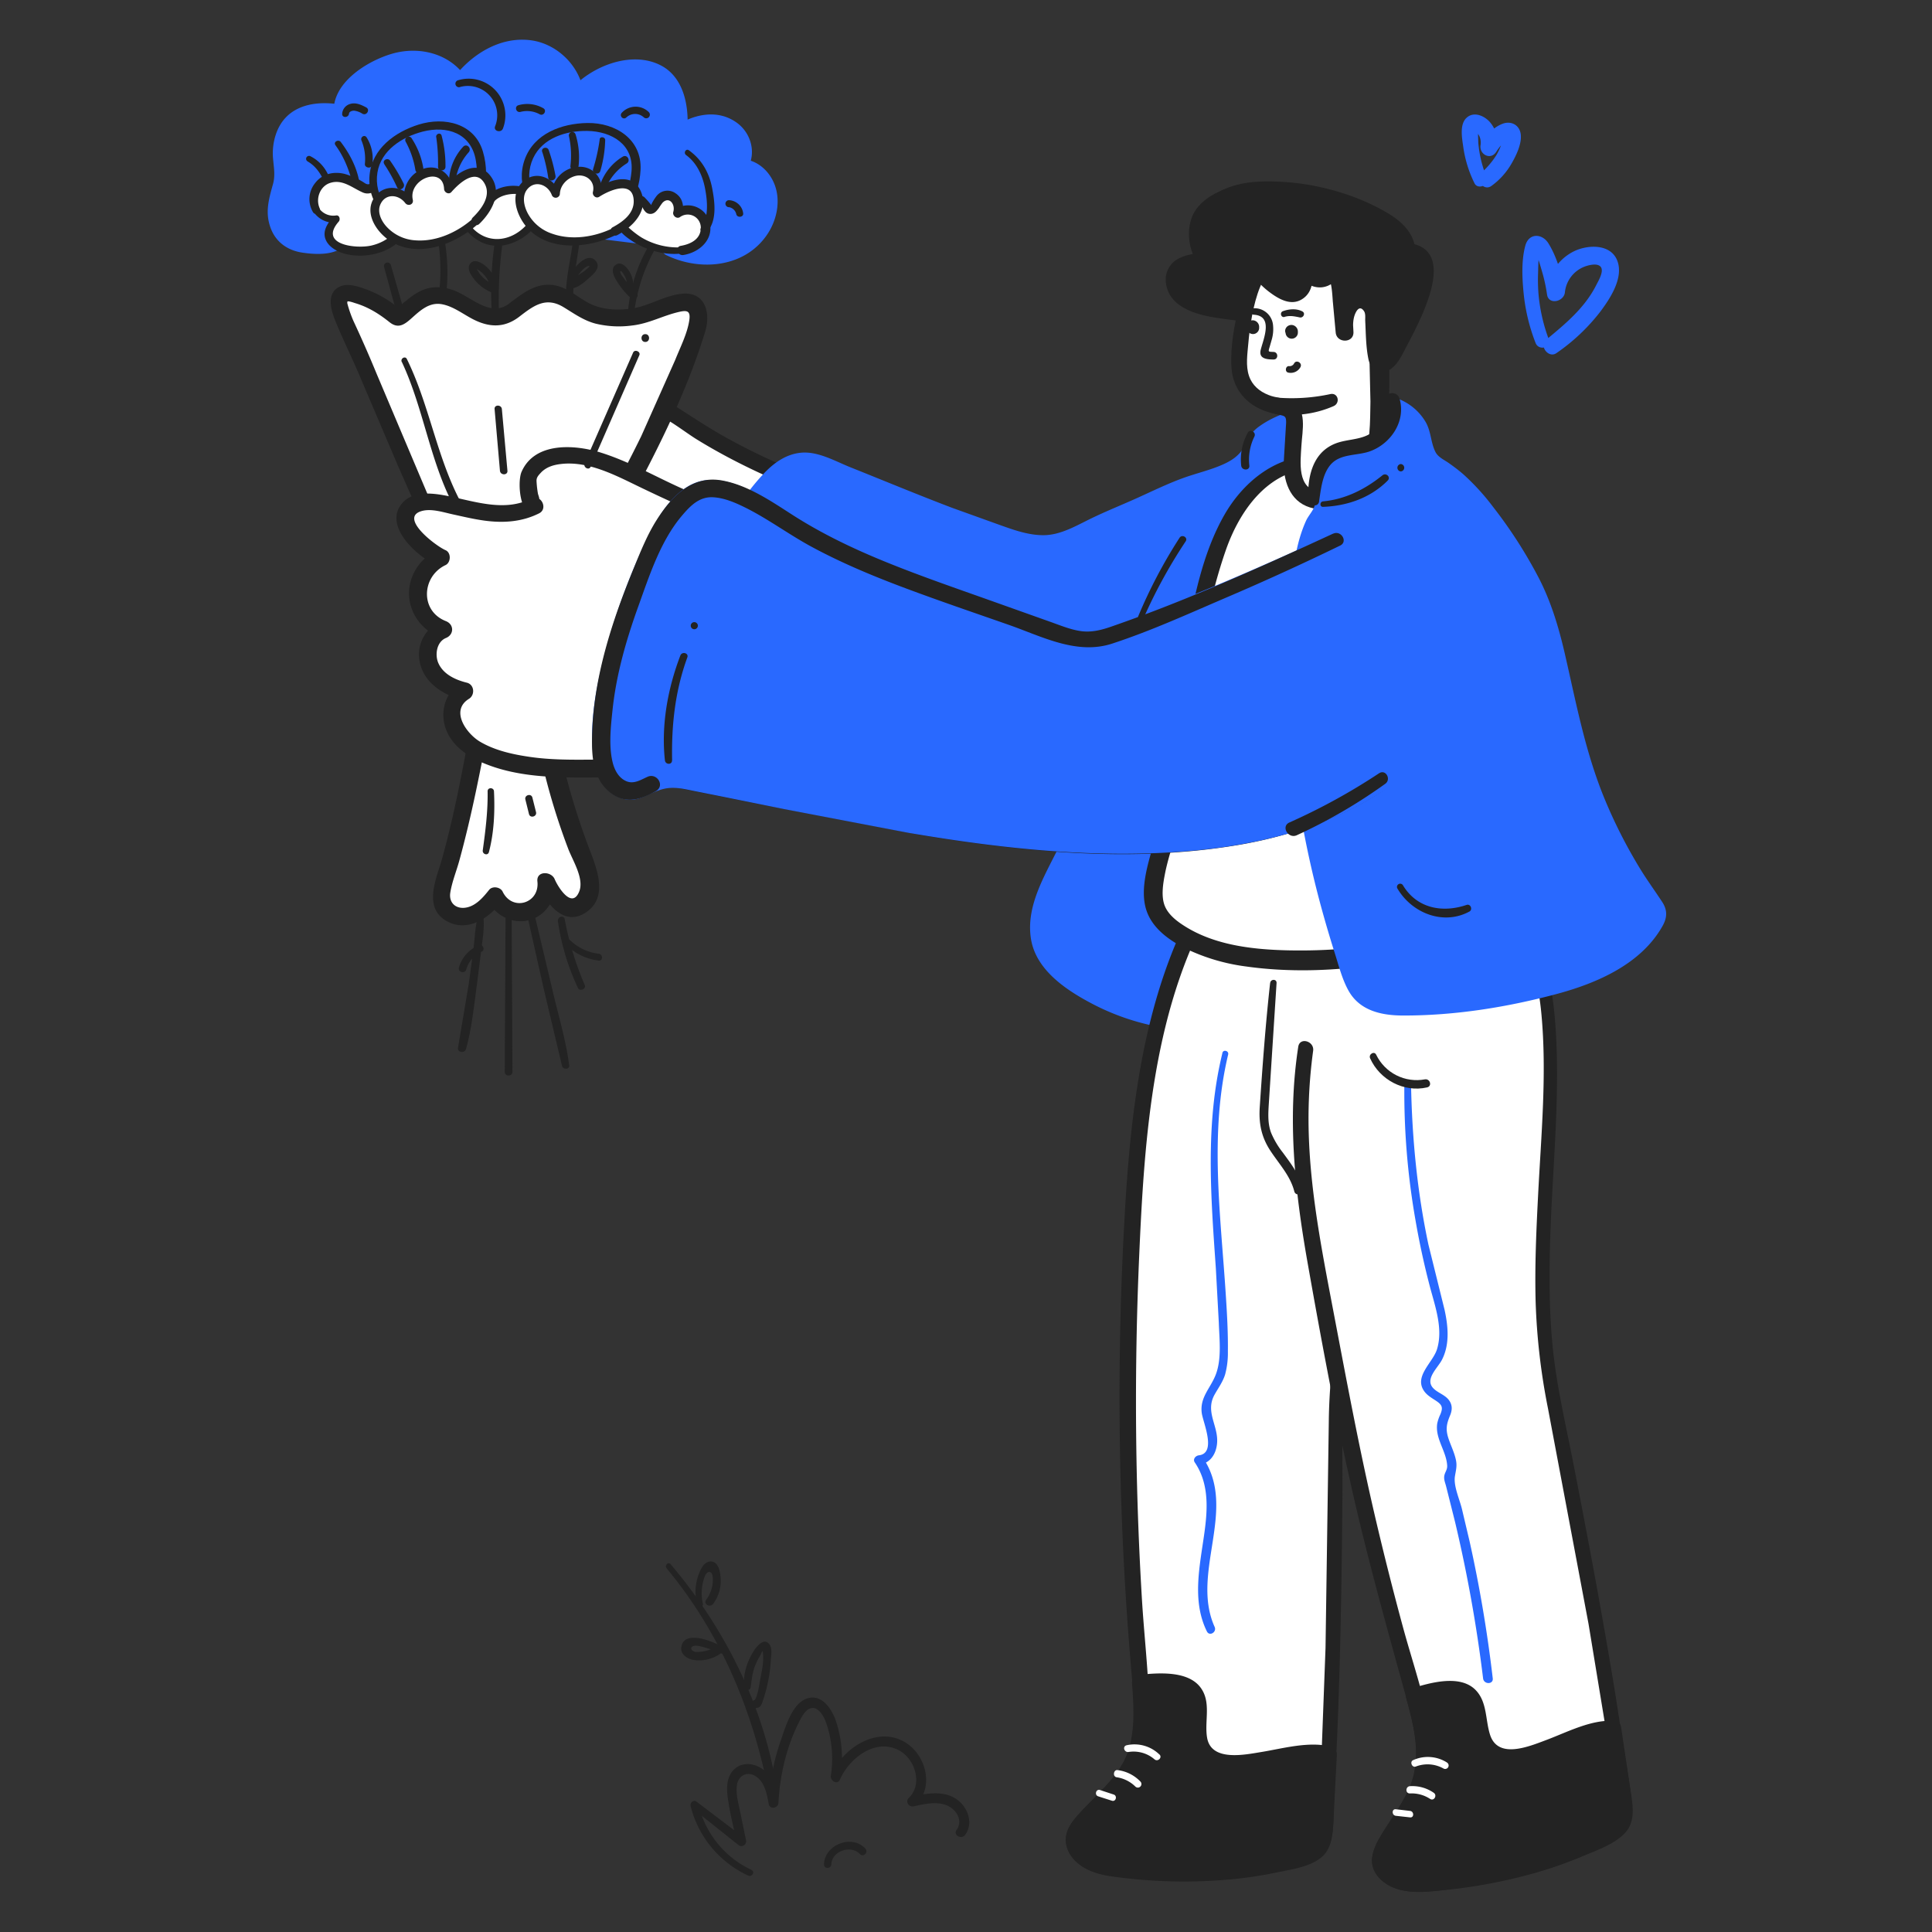 <svg xmlns="http://www.w3.org/2000/svg" width="156" height="156" fill="none" xmlns:v="https://vecta.io/nano"><rect width="100%" height="100%" fill="#333333" stroke="none"/><style><![CDATA[.B{fill:#232323}.C{fill:#fff}.D{fill:#2969ff}]]></style><g class="D"><path d="M31.344 17.182c-.384 1.187-1.86 1.886-3.022 1.429-.1-.052-.21-.079-.323-.078-.287.036-.353.41-.488.666-.279.529-.988.624-1.587.636-1.006.028-2.118 0-2.859-.679-.644-.59-.836-1.532-.828-2.405.008-.899.529-1.601.579-2.451.052-.874-.264-1.669-.086-2.588.119-.624.32-1.235.722-1.716.956-1.143 2.707-1.17 4.164-.855-.156-1.092.669-2.067 1.535-2.744 1.19-.936 2.625-1.618 4.136-1.658s3.087.657 3.842 1.969c1.201-1.682 3.173-2.903 5.234-2.808s4.056 1.767 4.14 3.828a6.24 6.24 0 0 1 5.641-2.172c2.446.371 2.941 3.335 2.583 5.387.747-.541 1.626-.936 2.547-.967s1.884.371 2.388 1.143.435 1.919-.265 2.519c1.131-.379 2.298.7 2.566 1.859.421 1.819-.732 3.771-2.404 4.597s-3.711.652-5.418-.097"/><path d="M30.784 17.029a1.81 1.81 0 0 1-2.015 1.067c-.663-.142-1.183-.331-1.607.374-.229.381-.286.624-.789.7-.462.061-.93.067-1.393.02-1.058-.083-1.827-.558-2.028-1.654-.193-1.031.298-1.833.468-2.808.17-.953-.206-1.892-.059-2.841.335-2.168 2.225-2.477 4.078-2.103.39.08.88-.183.842-.643-.14-1.786 2.246-3.093 3.7-3.527 1.66-.495 3.614-.128 4.579 1.421.282.452.847.395 1.139 0 1.092-1.473 2.881-2.643 4.781-2.416 1.654.197 3.239 1.356 3.374 3.12.039.509.71.92 1.105.459 1.248-1.471 3.822-2.744 5.741-1.783 1.477.743 1.576 2.928 1.328 4.34-.101.568.493 1.206 1.066.821.858-.577 1.966-1.092 3.011-.73.945.323 1.594 1.463.771 2.274-.537.527.013 1.417.719 1.237 1.023-.259 1.677.947 1.716 1.805.044.963-.424 1.899-1.092 2.566-1.587 1.583-3.965 1.307-5.894.613-.728-.262-1.231.914-.53 1.257 2.777 1.357 6.441 1 8.218-1.763.736-1.145 1.03-2.665.523-3.956-.527-1.346-1.872-2.318-3.334-1.95l.719 1.237c1.257-1.234.955-3.257-.431-4.259-1.604-1.159-3.638-.66-5.129.413l1.067.821c.296-2.044-.009-4.791-2.065-5.858-2.399-1.248-5.688.097-7.318 1.998l1.106.457c-.167-2.232-2.041-4.179-4.268-4.483-2.519-.342-4.878 1.167-6.321 3.12h1.139c-1.281-2.045-3.83-2.688-6.068-2.028-2.028.596-4.87 2.374-4.68 4.799l.844-.641c-2.232-.463-4.705-.083-5.521 2.345-.206.617-.285 1.269-.231 1.917.058.725.198 1.374 0 2.092-.349 1.248-.663 2.321-.178 3.588.421 1.103 1.334 1.754 2.482 1.941.978.156 2.391.245 3.243-.365a1.6 1.6 0 0 0 .468-.518c.201-.356-.02-.245.29-.242.521 0 .952.133 1.483-.008a3.02 3.02 0 0 0 2.076-1.928c.257-.707-.85-.991-1.119-.312l-.005.012z"/></g><path d="M37.869 18.461c1.454 1.813 3.744 1.273 5.073-.348.495-.604.679-1.538.208-2.159s-1.334-.697-2.081-.582-1.593.512-1.747 1.262c-.395-.275-.9-.496-1.343-.312-.187.092-.342.237-.446.418s-.153.387-.139.595c.033.417.2.812.476 1.126z" class="C"/><path d="M37.694 18.637c.811.952 1.966 1.418 3.207 1.125 1.128-.267 2.401-1.17 2.738-2.326.831-2.852-3.93-3.259-4.644-.891l.496-.203c-.649-.417-1.532-.675-2.103.019s-.279 1.608.209 2.259c.239.312.78.014.544-.312s-.524-.747-.368-1.182c.248-.697.905-.491 1.376-.194a.34.34 0 0 0 .297.02c.048-.019.091-.049.125-.088a.34.34 0 0 0 .074-.134c.276-.936 1.583-1.19 2.424-1.025 1.404.276 1.145 1.716.376 2.526-1.265 1.328-3.167 1.499-4.401.059-.209-.25-.558.103-.351.346z" class="B"/><path d="M55.068 20.208c-1.487.189-3.337-.493-4.432-1.463-.334-.296-.677-.604-.861-1.009s-.17-.936.156-1.248c.221-.168.482-.275.757-.312.413-.095.886-.179 1.226.073.17.152.31.335.412.54.034.058.081.12.148.123.406.027.715-1.026 1.157-1.143.181-.042.37-.029.544.037s.324.182.431.333.168.331.187.516-.007.371-.077.543c.601-.487 1.604-.278 2.028.373s.234 1.591-.348 2.101c-.38.307-.843.494-1.329.537z" class="C"/><path d="M55.068 19.968c-1.108.066-2.211-.191-3.176-.739-.624-.345-3.008-2.15-1.314-2.652.242-.083.496-.127.752-.13.594.064.49.337.754.615.068.088.161.154.268.187s.22.034.327 0c.228-.062.382-.271.52-.448a4.27 4.27 0 0 1 .303-.437c.526-.53 1.045.122.863.747-.087.296.272.601.543.416.157-.114.342-.183.536-.199s.388.022.561.109.32.221.422.386.157.355.159.549c.013.936-.821 1.343-1.619 1.479-.488.084-.278.814.204.741 1.313-.203 2.529-1.285 2.106-2.732-.084-.27-.229-.517-.425-.721s-.437-.359-.703-.454-.551-.125-.832-.09-.549.135-.784.293l.543.418c.181-.638.056-1.312-.524-1.696a1.12 1.12 0 0 0-1.508.179c-.084.094-.611.841-.409.83-.193-.251-.401-.491-.624-.716-.538-.303-1.36-.156-1.895.092-1.587.721-.468 2.407.454 3.132 1.248.977 2.923 1.529 4.505 1.34.295-.051.307-.534-.005-.502z" class="B"/><path d="M25.547 16.97c.17.259.411.464.694.59s.597.168.903.12a2.6 2.6 0 0 0-.555.793c-.065.149-.091.312-.076.474s.071.317.162.452c1.072 1.379 3.878.98 5.048.031 1.101-.892 1.569-2.56.919-3.819a1.09 1.09 0 0 0-.412-.468 1.34 1.34 0 0 0-.502-.123c-.611-.07-1.276-.13-1.803.187-.059.044-.127.075-.2.09a.41.41 0 0 1-.25-.078c-.844-.487-1.941-1.158-2.975-.789-.966.337-1.51 1.654-.953 2.54z" class="C"/><path d="M25.317 17.104c.197.297.471.535.793.688a1.96 1.96 0 0 0 1.034.18l-.203-.499c-.468.512-.959 1.197-.624 1.919.282.624 1.03.984 1.657 1.131 1.368.32 3.12 0 4.178-.973 1.122-1.039 1.725-3.215.593-4.472-.526-.583-1.661-.587-2.379-.434-.195.042-.434.218-.624.234s-.335-.137-.482-.218a5.91 5.91 0 0 0-1.454-.624c-.875-.209-1.786 0-2.351.733-.269.327-.431.729-.464 1.151s.066.844.281 1.209c.22.346.704.045.541-.312-.346-.769.019-1.789.856-2.05.995-.312 1.772.399 2.616.771.605.267.984-.178 1.622-.198.51-.017 1.092 0 1.404.468.218.337.259.839.24 1.229-.072 1.474-1.186 2.465-2.546 2.785-1.239.292-4.301-.052-2.652-1.931.147-.169.066-.529-.206-.496-.257.044-.522.015-.764-.083s-.452-.262-.606-.473c-.204-.271-.663-.016-.462.267z" class="B"/><g class="D"><path d="M107.197 57.586c-.104-2.515-.701-4.984-1.758-7.268-.655-1.412-1.538-2.799-2.885-3.58-1.229-.714-2.716-.847-4.135-.75-2.115.147-5.471.866-6.886 2.644-1.282 1.611-.484 3.457-.78 5.483-.802 5.46-2.641 10.853-5.086 15.781-1.065 2.147-2.29 4.644-1.27 6.813.432.919 1.218 1.619 2.028 2.225 5.006 3.705 12.012 4.501 17.725 2.012"/><path d="M107.732 57.586a20.08 20.08 0 0 0-1.98-8.022c-1.173-2.387-3.016-3.987-5.725-4.242-2.173-.206-4.59.242-6.585 1.105-.903.39-1.792.919-2.424 1.688-.789.962-1.001 2.117-.984 3.332.02 1.334 0 2.557-.242 3.877l-1.005 4.331a53.46 53.46 0 0 1-3.142 8.424c-1.134 2.396-2.852 4.972-2.396 7.75.415 2.532 2.897 4.154 5.008 5.256a19.07 19.07 0 0 0 16.323.596c.868-.377.234-1.916-.65-1.544-4.073 1.702-8.633 1.826-12.792.348-1.977-.702-4.459-1.88-5.691-3.654-1.485-2.132.156-4.901 1.117-6.9 2.212-4.639 3.916-9.558 4.758-14.628.19-1.119.261-2.255.212-3.388-.044-1.061-.055-2.139.696-2.978 1.248-1.404 3.473-1.908 5.259-2.165 1.207-.173 2.485-.234 3.67.097 1.336.371 2.317 1.306 3.044 2.454 1.541 2.437 2.301 5.41 2.457 8.268.037.685 1.092.693 1.072 0v-.003z"/></g><path d="M113.503 82.289c-.515 10.783-5.553 20.849-5.632 31.679-.081 11.155-.147 22.406-.894 33.557-.042.624-.108 1.288-.496 1.755-.328.394-.825.568-1.301.709-4.775 1.431-9.828 1.498-14.744.951-1.215-.135-2.541-.369-3.34-1.355-.289-.358-.493-.839-.395-1.304.094-.325.262-.625.491-.875 1.268-1.607 3.469-3.323 4.292-5.209 1.084-2.485.582-6.17.379-8.792-.9-11.606-1.033-23.258-.396-34.881.573-10.513 2.056-21.693 8.528-29.684" class="C"/><g class="B"><path d="M113.062 82.288c-.295 5.572-1.839 10.987-3.231 16.36s-2.488 10.692-2.538 16.241l-.263 18.171-.34 9.087-.253 4.457c-.039.61 0 1.339-.22 1.919-.279.727-1.092.861-1.76 1.045-2.769.735-5.624 1.098-8.489 1.078a48.57 48.57 0 0 1-4.368-.203c-1.203-.111-2.774-.123-3.744-.959-.664-.574-.624-1.169-.086-1.811.381-.468.796-.893 1.211-1.322.821-.848 1.657-1.688 2.348-2.652 1.376-1.915 1.527-4.324 1.44-6.608-.101-2.669-.406-5.335-.566-8.001a265.57 265.57 0 0 1-.39-9.101 267.6 267.6 0 0 1 .156-18.227c.432-9.959 1.092-20.748 6.385-29.484a29.69 29.69 0 0 1 2.068-2.997c.489-.624-.369-1.507-.881-.881-6.602 8.089-8.093 19.032-8.692 29.114-.74 12.449-.574 24.935.498 37.36.206 2.4.571 5.317-.663 7.509-.641 1.139-1.604 2.065-2.496 2.998-.741.768-1.889 1.716-2.097 2.819s.657 2.137 1.577 2.652c1.058.582 2.315.672 3.493.78 2.948.287 5.928.343 8.878 0a31.33 31.33 0 0 0 4.455-.825c1.051-.28 2.22-.549 2.741-1.61.56-1.142.413-2.746.485-3.978l.24-4.768c.273-6.364.375-12.735.431-19.106.028-3.111-.067-6.24.114-9.35.17-2.932.68-5.832 1.318-8.697 1.248-5.586 2.964-11.076 3.725-16.763a51.19 51.19 0 0 0 .395-4.249c.028-.566-.852-.563-.881 0l.001.003z"/><path d="M87.193 147.406c1.268-1.607 3.47-3.323 4.292-5.209.771-1.766.739-4.142.583-6.308a12.33 12.33 0 0 1 2.329-.022c.665.048 1.387.125 1.872.613 1.126 1.143.02 3.365.839 4.777.577.995 1.858 1.166 2.956 1.092 2.281-.156 4.524-.902 6.808-.752.143.003.285.028.421.075l-.312 5.85c-.042.624-.108 1.288-.496 1.755-.328.394-.825.567-1.301.709-4.775 1.431-9.828 1.498-14.744.95-1.215-.134-2.541-.368-3.34-1.354-.289-.359-.493-.839-.395-1.304.093-.324.26-.622.487-.872z"/><path d="M87.66 147.873c1.39-1.716 3.314-3.12 4.301-5.141 1.023-2.092.924-4.581.767-6.843l-.66.66c.939-.114 1.89-.105 2.827.026.962.156 1.248.746 1.257 1.654.013 1.38-.262 2.928.88 3.97 1.112 1.015 2.794.875 4.167.694l2.867-.468c.956-.156 2.105-.362 3.05-.122l-.485-.635-.181 3.705-.112 1.846c-.033.482 0 1.125-.295 1.544s-.855.539-1.319.673l-1.7.432a29.95 29.95 0 0 1-3.708.575c-2.326.201-4.665.207-6.992.016-1.22-.095-6.368-.387-4.561-2.727.518-.671-.624-1.329-1.139-.664-.796 1.031-.758 2.199.156 3.154.791.819 1.924 1.134 3.016 1.292a41.2 41.2 0 0 0 8.934.29c1.464-.107 2.918-.311 4.354-.61 1.159-.244 2.688-.44 3.624-1.233.966-.817.91-2.21.983-3.363l.254-4.93a.67.67 0 0 0-.485-.636c-1.769-.449-3.834.143-5.591.431-1.348.219-4.067.806-4.402-1.152-.232-1.362.374-2.889-.558-4.089-1.033-1.327-3.368-1.146-4.845-.999-.334.034-.685.276-.658.659.142 2.066.326 4.489-.691 6.378-.975 1.811-2.714 3.092-3.992 4.68-.521.655.406 1.592.939.933z"/></g><path d="M93.609 141.662a2.87 2.87 0 0 0-1.225-.704c-.46-.129-.945-.142-1.412-.037-.362.086-.2.594.156.543a2.59 2.59 0 0 1 1.111.066 2.58 2.58 0 0 1 .98.527c.27.234.663-.156.396-.395h-.006zm-1.53 2.187a3.07 3.07 0 0 0-1.845-.922c-.325-.041-.404.524-.078.577a2.71 2.71 0 0 1 1.518.752c.054.054.127.084.203.084s.149-.031.203-.085.084-.127.084-.203-.031-.149-.085-.203zm-2.156 1.05l-1.103-.362c-.325-.106-.468.408-.14.511l1.105.353c.32.101.456-.398.139-.502zm27.138-74.131c2.34-.095 4.51 1.493 5.717 3.504 3.058 5.093 2.401 12.706 2.166 18.375-.273 6.561-.894 13.194.376 19.696 2.137 10.948 4.308 21.996 5.792 33.072.083.616.156 1.284-.137 1.818-.244.452-.696.72-1.135.954-4.396 2.351-9.328 3.42-14.259 3.861-1.219.11-2.565.144-3.543-.664-.356-.293-.651-.724-.648-1.198.029-.339.136-.666.312-.957.924-1.826 2.74-3.946 3.17-5.956.57-2.652-.655-6.163-1.376-8.692-2.406-8.452-4.388-17.01-5.945-25.674-1.483-8.254-3.393-15.714-2.118-24.227" class="C"/><g class="B"><path d="M117.061 71.208c5.304-.081 7.02 6.518 7.402 10.685.448 4.816-.02 9.728-.265 14.545-.149 2.885-.28 5.772-.203 8.66a52.11 52.11 0 0 0 .994 8.608l3.276 17.407 1.452 8.821.643 4.418c.092.674.299 1.445.206 2.13-.105.763-.796 1.051-1.404 1.365a31.68 31.68 0 0 1-7.644 2.675 42.9 42.9 0 0 1-4.125.702c-1.2.147-2.529.395-3.735.187-.546-.093-1.26-.351-1.532-.883-.312-.602.342-1.404.649-1.918.649-1.074 1.382-2.097 1.958-3.214 1.092-2.111 1.05-4.282.58-6.565-.519-2.53-1.368-5.002-2.043-7.495a258.92 258.92 0 0 1-2.156-8.52c-1.328-5.637-2.379-11.322-3.462-17.004-1.039-5.46-2.126-10.934-1.982-16.515a40.67 40.67 0 0 1 .36-4.451c.106-.78-1.078-1.128-1.201-.331-.907 5.858-.264 11.7.763 17.504 1.068 6.037 2.184 12.074 3.53 18.057 1.302 5.797 2.903 11.494 4.483 17.219.716 2.599 1.236 5.204-.096 7.688-.61 1.14-1.375 2.184-2.028 3.308-.587 1.016-1.082 2.092-.275 3.142 1.515 1.969 4.68 1.256 6.764.977 2.874-.387 5.721-1.008 8.441-2.019a28.6 28.6 0 0 0 3.732-1.672c1.062-.581 1.686-1.376 1.638-2.632-.056-1.491-.386-3.015-.604-4.49l-.732-4.719c-1.004-6.187-2.165-12.346-3.36-18.498-.611-3.147-1.369-6.299-1.7-9.491-.312-3.073-.304-6.168-.2-9.253.184-5.36.755-10.775.453-16.14-.247-4.382-1.2-10.093-5.471-12.394-.956-.522-2.031-.787-3.12-.769-.567.011-.568.889 0 .881l.014-.006z"/><path d="M111.696 149.223c.924-1.827 2.74-3.947 3.17-5.956.406-1.886-.097-4.212-.68-6.299a12.3 12.3 0 0 1 2.276-.485c.661-.085 1.384-.156 1.953.229 1.332.897.69 3.295 1.774 4.515.763.859 2.053.78 3.12.485 2.206-.599 4.26-1.785 6.524-2.089a1.39 1.39 0 0 1 .427-.003l.855 5.797c.083.616.156 1.284-.137 1.817-.244.453-.696.721-1.134.955-4.396 2.351-9.329 3.419-14.26 3.861-1.219.109-2.565.143-3.543-.665-.356-.293-.651-.723-.647-1.198a2.21 2.21 0 0 1 .302-.964z"/><path d="M112.268 149.557c1.022-1.964 2.619-3.713 3.184-5.892.582-2.251-.027-4.693-.624-6.874l-.46.812c.936-.289 2.003-.571 2.987-.525.91.044 1.165.688 1.326 1.471.264 1.273.312 2.746 1.513 3.542 1.343.889 3.083.373 4.47-.116l2.706-1.022c.908-.324 1.933-.73 2.891-.683l-.636-.483.556 3.661.258 1.831c.076.584.235 1.333-.181 1.827-.298.353-.846.562-1.248.766l-1.524.718c-1.107.476-2.241.885-3.396 1.226a40.63 40.63 0 0 1-6.694 1.374c-1.092.134-6.36.88-5.125-1.633.373-.76-.764-1.429-1.139-.666-.561 1.143-.48 2.235.576 3.056.97.755 2.226.862 3.413.791a42.2 42.2 0 0 0 8.507-1.418c1.397-.381 2.768-.853 4.104-1.414 1.134-.477 2.577-.967 3.454-1.872.977-1.003.607-2.486.435-3.719l-.73-4.883c-.045-.291-.368-.468-.635-.483-1.836-.089-3.756.936-5.43 1.56-1.36.508-3.859 1.56-4.507-.423-.391-1.198-.221-2.652-1.17-3.624-1.248-1.281-3.658-.594-5.137-.137a.67.67 0 0 0-.399.31c-.087.152-.112.332-.069.501.555 2.016 1.193 4.328.563 6.396-.593 1.956-2.053 3.557-2.986 5.351-.383.76.755 1.427 1.147.674z"/></g><path d="M116.832 142.311a2.88 2.88 0 0 0-1.343-.438c-.477-.033-.955.054-1.39.253-.287.131-.083.624.218.514.361-.139.748-.198 1.134-.171a2.64 2.64 0 0 1 1.099.327c.063.038.14.048.211.03s.133-.066.171-.129a.28.28 0 0 0 .029-.212c-.019-.072-.065-.133-.129-.171v-.003zm-1.065 2.448c-.561-.389-1.238-.577-1.92-.534-.373.027-.381.601 0 .587a2.72 2.72 0 0 1 1.63.443c.312.203.595-.29.29-.496zm-1.908 1.465l-1.153-.136c-.337-.039-.337.494 0 .53l1.153.127c.332.036.327-.482 0-.521zM46.011 53.831c1.064.094 2.211.521 3.257.763l7.636 1.605c15.926 2.703 34.114.044 47.529-8.58" class="C"/><path d="M46.011 54.354c1.066.126 2.073.518 3.108.78l3.501.844 6.341 1.192a74.45 74.45 0 0 0 11.488.683c7.752-.139 15.538-1.435 22.84-4.065 4.012-1.446 7.903-3.276 11.481-5.605.709-.468.057-1.599-.67-1.143-12.948 8.129-28.902 10.811-43.965 8.97-2.313-.282-4.611-.683-6.894-1.156l-3.821-.808c-1.137-.256-2.245-.624-3.409-.742-.671-.072-.658.967 0 1.047v.005z" class="B"/><path d="M48.762 53.759c1.214.173 2.278.867 3.377 1.404 1.716.846 3.577 1.343 5.426 1.835 5.544 1.473 11.117 2.951 16.826 3.507 6.292.634 12.646.075 18.731-1.646 2.683-.769 5.329-1.791 7.615-3.396 2.258-1.609 4.128-3.702 5.472-6.128 1.325-2.362 2.167-5.126 1.93-7.855-.089-1.03-.207-2.69-1.217-3.075-1.622-.624-4.237.529-5.853.867a48.02 48.02 0 0 0-6.653 1.902c-2.764 1.011-5.438 2.276-8.268 3.09-.825.237-1.674.437-2.532.426-.956-.012-1.886-.284-2.808-.554-8.53-2.508-17.918-5.006-25.383-9.973-1.154-.768-2.357-1.56-3.728-1.766-.964-.156-2.717.147-2.694 1.445a1.26 1.26 0 0 1-.02.454c-.148.407-.738.335-1.151.204-3.452-1.101-8.892-1.378-10.308 2.733" class="C"/><path d="M48.622 54.263c1.376.242 2.515 1.045 3.764 1.615a26.53 26.53 0 0 0 3.781 1.332l8.555 2.249c5.646 1.331 11.388 2.184 17.197 1.894 5.451-.264 11.131-1.278 16.107-3.588 4.638-2.153 8.384-6.131 10.051-10.995.76-2.22 1.039-4.752.481-7.056-.202-.828-.624-1.633-1.462-1.945-.966-.359-2.075-.192-3.053.022-1.033.226-2.028.59-3.062.825-1.345.312-2.682.624-4.003 1.012-2.763.824-5.39 1.988-8.081 3.006-1.309.496-2.652 1.002-4.036 1.268-1.524.296-2.916-.126-4.368-.552l-7.366-2.184c-5.043-1.56-10.067-3.342-14.684-5.937-1.105-.624-2.162-1.31-3.228-1.998s-2.184-1.312-3.432-1.49a3.91 3.91 0 0 0-2.374.362 2.16 2.16 0 0 0-.828.764c-.096.166-.166.347-.206.535-.027.117-.027.235-.044.352-.034.211.156.09-.03.156-.25.092-1.008-.276-1.278-.343a19.17 19.17 0 0 0-1.331-.265c-.887-.148-1.787-.208-2.686-.179-1.716.07-3.488.535-4.761 1.746-.619.611-1.086 1.359-1.364 2.184-.292.803.983 1.143 1.276.351 1.268-3.432 5.763-3.234 8.675-2.496.753.193 1.688.641 2.398.108.374-.282.398-.638.448-1.069.058-.487.24-.669.722-.816 2.103-.64 4.251 1.36 5.897 2.371 4.137 2.541 8.685 4.368 13.276 5.903 2.328.78 4.68 1.488 7.034 2.184l3.532 1.031c1.178.345 2.377.736 3.619.721 2.576-.033 5.196-1.303 7.541-2.248 2.48-1 4.966-1.947 7.555-2.63 1.142-.301 2.305-.512 3.432-.838.994-.285 2.004-.635 3.038-.729.419-.038 1.029-.089 1.404.139s.483.728.569 1.117c.217 1.062.273 2.151.167 3.229-.429 4.909-3.855 9.564-7.975 12.096-4.426 2.719-9.968 3.866-15.077 4.368-5.502.541-11.01.12-16.424-.949-2.718-.537-5.407-1.204-8.09-1.889-2.604-.666-5.321-1.217-7.738-2.427-1.064-.534-2.086-1.133-3.276-1.335-.658-.112-.936.892-.279 1.008l.016.009z" class="B"/><g class="D"><path d="M76.064 59.58c6.313.363 12.638-.466 18.644-2.445 2.652-.883 5.249-2.016 7.465-3.716 2.188-1.703 3.968-3.874 5.209-6.354 1.223-2.415 1.946-5.214 1.594-7.929-.133-1.025 1.363-5.541.338-5.883-1.647-.549-7.581.88-8.132 2.747-.65 2.215-3.797 2.527-5.928 3.412-1.958.811-3.858 1.755-5.817 2.565-1.392.574-3.016 1.611-4.51 1.85-1.827.292-4.056-.718-5.749-1.292-2.037-.688-4.034-1.493-6.029-2.295l-6.513-2.621a5.13 5.13 0 0 0-1.404-.413c-.98-.097-1.947.385-2.652 1.067-4.231 4.056-6.385 11.308-4.274 16.921.329.877.802 1.753 1.593 2.257 1.806 1.15 5.039.602 7.142.986a72.35 72.35 0 0 0 9.025 1.142z"/><path d="M76.064 60.102c5.719.312 11.491-.231 17.004-1.808 5.042-1.441 9.798-3.661 13.03-7.936 1.553-2.053 2.76-4.446 3.306-6.97a12.95 12.95 0 0 0 .264-3.98c-.066-.672.06-1.287.19-1.948.156-.805.324-1.61.42-2.426.07-.604.156-1.345-.156-1.898-.624-1.092-2.716-.635-3.693-.468-1.616.281-3.38.78-4.73 1.746a3.23 3.23 0 0 0-1.173 1.496c-.373.88-1.159 1.345-2.014 1.694-.936.387-1.934.624-2.891.964-1.278.457-2.507 1.058-3.744 1.618-1.259.571-2.551 1.083-3.794 1.688-1.167.566-2.407 1.309-3.744 1.338-1.248.028-2.476-.418-3.633-.831L76.867 41c-2.757-1.048-5.483-2.184-8.218-3.276-1.248-.502-2.639-1.318-4.026-1.164-1.129.125-2.051.76-2.83 1.552-1.544 1.608-2.764 3.499-3.594 5.568-.868 2.084-1.337 4.312-1.382 6.569-.031 2.117.312 4.508 1.404 6.358 1.2 2.028 3.454 2.257 5.602 2.323 1.17.034 2.32.042 3.476.251a81.05 81.05 0 0 0 4.231.657 64.17 64.17 0 0 0 4.524.41c.853.047.847-1.271 0-1.325a74.17 74.17 0 0 1-8.401-1.051c-2.037-.362-4.154-.064-6.168-.51-1.108-.245-1.847-.816-2.34-1.846-.446-.976-.741-2.015-.875-3.079a15.43 15.43 0 0 1 .452-6.215 17.15 17.15 0 0 1 2.747-5.7c.604-.813 1.335-1.75 2.218-2.27 1.296-.763 2.496-.092 3.752.413l7.702 3.09c2.259.888 4.577 1.836 6.925 2.463 1.066.284 2.173.434 3.262.206 1.115-.234 2.157-.789 3.173-1.289 1.139-.558 2.32-1.03 3.477-1.56 1.256-.568 2.496-1.186 3.794-1.669 1.626-.607 3.479-.892 4.861-2.014.643-.521.832-1.101 1.206-1.792.271-.501.866-.806 1.354-1.055a12.39 12.39 0 0 1 4.611-1.235 5.44 5.44 0 0 1 .888-.008c.201.02.382.156.261-.045.257.438-.01 1.374-.088 1.836-.232 1.378-.608 2.685-.499 4.086.2 2.574-.541 5.14-1.741 7.398-2.388 4.493-6.36 7.371-11.076 9.095-4.998 1.81-10.256 2.801-15.57 2.934-1.31.037-2.619.014-3.928-.05-.658-.034-.655 1.003.014 1.045z"/></g><path d="M105.983 37.312c-2.354.03-4.505 1.524-5.872 3.441s-2.071 4.22-2.652 6.501c-.867 3.37-1.468 6.804-1.797 10.268-.265 2.746-.532 5.501-1.078 8.201-.451 2.237-1.636 4.68-1.404 7.02.115 1.147 1.028 2.014 1.959 2.608 2.708 1.727 5.974 2.115 9.126 2.173 5.639.1 11.414-.78 16.364-3.63 1.031-.594 2.094-1.365 2.445-2.555.4-1.36-.247-2.788-.715-4.128-1.198-3.432-1.471-7.511-1.424-11.138.058-4.368-.663-8.822-2.601-12.686" class="C"/><g class="B"><path d="M105.984 36.805c-3.105.059-5.641 2.184-7.127 4.781-1.786 3.129-2.508 6.942-3.14 10.452-.697 3.872-.878 7.8-1.513 11.688-.289 1.763-.78 3.432-1.267 5.148-.415 1.477-.891 3.331-.3 4.822.56 1.416 1.945 2.34 3.264 2.975a15.94 15.94 0 0 0 4.719 1.368c3.432.484 6.986.362 10.402-.126 3.488-.499 6.942-1.56 9.997-3.337 1.209-.704 2.391-1.632 2.808-3.029.496-1.693-.336-3.349-.85-4.923-1.28-3.9-1.189-7.903-1.298-11.948s-.908-8.028-2.757-11.638c-.405-.794-1.56-.097-1.187.694 1.404 2.977 2.151 6.268 2.367 9.546.212 3.214 0 6.407.453 9.613a24.35 24.35 0 0 0 1.092 4.652c.492 1.404 1.287 3.084.206 4.413-.865 1.067-2.369 1.7-3.588 2.256a26.1 26.1 0 0 1-4.714 1.588c-3.12.752-6.346 1.002-9.555.936-2.992-.069-6.24-.445-8.753-2.231-.53-.379-1.051-.877-1.248-1.515-.228-.738-.079-1.661.064-2.402.298-1.538.877-3.005 1.201-4.538.716-3.393.878-6.864 1.287-10.296.452-3.808 1.17-7.691 2.429-11.321 1.092-3.143 3.36-6.432 7.008-6.604.648-.03.656-1.026 0-1.014v-.009zm-45.3 114.184a7.79 7.79 0 0 1-4.299-5.336l-.538.312 3.758 2.995c.06.055.137.09.218.099a.38.38 0 0 0 .234-.049c.07-.041.126-.104.159-.18a.38.38 0 0 0 .021-.238l-.468-2.275c-.144-.696-.357-1.427-.268-2.143.111-.9.972-1.225 1.669-.638.624.521.76 1.393.905 2.145.087.458.757.321.78-.105.128-2.38.713-4.822 1.872-6.922.359-.65.928-1.076 1.515-.396.343.4.502.921.64 1.42a8.89 8.89 0 0 1 .203 3.709c-.061.404.535.765.733.312.727-1.683 2.799-3.349 4.703-2.405 1.359.672 2.028 2.758.856 3.884-.304.294.014.758.393.676.87-.189 1.9-.437 2.752-.047.725.334 1.248 1.229.718 1.948-.304.415.387.812.689.403.657-.888.273-2.08-.518-2.747-1.067-.903-2.615-.606-3.856-.337l.393.675c1.507-1.454.822-4.056-.867-5.068-2.263-1.36-5.037.483-5.956 2.614l.732.312a9.71 9.71 0 0 0-.365-4.658c-.329-.95-1.117-2.184-2.302-1.812-1.232.379-1.761 2.31-2.14 3.382-.571 1.631-.902 3.337-.984 5.063l.78-.106c-.183-.936-.418-1.975-1.225-2.591-.654-.499-1.605-.643-2.27-.081s-.697 1.471-.599 2.259c.156 1.248.488 2.505.757 3.736l.555-.427-3.834-2.905c-.237-.181-.534.117-.468.363a8.44 8.44 0 0 0 4.655 5.616c.304.141.569-.312.265-.452l.005-.005zm6.441-.449c.041-1.081 1.591-1.604 2.312-.83.273.293.705-.143.438-.44-1.083-1.198-3.303-.312-3.34 1.27-.008.381.576.379.59 0z"/><path d="M53.82 126.625c4.368 5.265 6.983 11.504 8.268 18.181.086.438.724.243.661-.183-.991-6.741-4.226-13.159-8.6-18.324-.192-.227-.513.1-.326.326h-.003z"/><path d="M60.608 136.266c.079-.557.128-1.092.312-1.635a5.43 5.43 0 0 1 .468-.967c.145-.243.184-.579.226-.086.053.624-.09 1.307-.209 1.91-.062.312-.245 1.691-.524 1.829l.388.05-.031-.034a.31.31 0 0 0-.179-.084c-.067-.008-.135.006-.194.04a.31.31 0 0 0-.13.149c-.026.062-.031.132-.014.198l.013.043a.33.33 0 0 0 .395.223c.312-.043.376-.312.468-.575a12.12 12.12 0 0 0 .443-1.665 12.31 12.31 0 0 0 .206-1.658c.02-.346.12-.869-.092-1.19-.443-.665-1.072.14-1.312.524-.515.824-.863 1.872-.752 2.853.03.264.468.389.515.07l.005.005zm-2.139-3.198c-.647-.441-3.248-1.58-3.457-.064-.081.593.496.949 1.006 1.033.396.057.801.035 1.188-.067a3.02 3.02 0 0 0 1.069-.523c.231-.189-.017-.599-.292-.502-.396.14-.771.328-1.19.398-.172.028-.557.082-.743.011-.237-.092-.338-.3-.1-.428.27-.143.905.092 1.175.169.396.112.771.274 1.153.422.275.108.407-.301.19-.449zm-1.721-3.597a3.84 3.84 0 0 1-.031-1.484c.058-.304.215-1.092.573-1.059s.275.838.222 1.137a2.79 2.79 0 0 1-.495 1.113c-.242.347.312.659.563.329a3.11 3.11 0 0 0 .608-2.103c-.037-.454-.156-1.272-.744-1.32-.613-.051-.919.707-1.073 1.173-.253.756-.278 1.57-.073 2.34.08.297.513.17.456-.125l-.005-.001zm45.809-50.104c-.368 3.324-.616 6.68-.837 10.017-.088 1.315.124 2.41.847 3.516.699 1.072 1.617 2.028 1.94 3.292.11.434.74.246.66-.181-.213-1.148-.909-2.019-1.58-2.941a6.88 6.88 0 0 1-.953-1.607c-.286-.766-.231-1.574-.181-2.374l.624-9.722c.012-.338-.481-.323-.515 0h-.005zm2.604-58.957c.205.752.142 1.552-.178 2.262-.44.964-1.328 2.462-2.482 2.529a17.74 17.74 0 0 1-5.295-.468c-.583-.156-1.17-.348-1.639-.725s-.806-.961-.755-1.56c.083-.928 1.051-1.165 1.817-1.293.131-.022.487 0 .587-.084.221-.178.094-.101-.031-.374-.275-.598-.499-1.101-.515-1.78a2.92 2.92 0 0 1 .278-1.385c.312-.602 1.354-1.65 3.636-2.042"/><path d="M104.584 20.569c.25 1.1-.172 2.086-.802 2.972-.271.379-.633.824-1.092.969s-1.082.064-1.577.05c-1.252-.024-2.498-.194-3.711-.505-.569-.156-1.192-.335-1.587-.8-.354-.413-.437-.927.091-1.192.624-.312 1.619-.04 2.028-.736.168-.29.075-.552-.048-.831-.237-.532-.495-.98-.527-1.579-.101-1.855 1.917-2.526 3.402-2.833.78-.156.442-1.315-.327-1.187-1.404.234-2.953.789-3.836 1.983s-.746 3.214.147 4.39l-.069-.534c.354-.245.387-.342.1-.287l-.133.011c-.186.011-.37.042-.549.092-.368.074-.722.206-1.048.392-.323.194-.581.48-.741.821s-.216.722-.159 1.095c.281 2.162 2.866 2.644 4.625 2.883 1.716.232 4.07.604 5.424-.719 1.248-1.215 1.973-3.058 1.56-4.77-.182-.747-1.321-.431-1.153.312l-.017.006z"/></g><path d="M102.615 20.8c-1.885 1.796-2.329 5.287-2.521 7.745-.052.666-.07 1.349.131 1.987.493 1.56 1.973 2.134 3.432 2.357.692.105.895.571.853 1.248l-.156 2.465c-.073 1.173-.072 2.532.825 3.293.556.468 1.34.584 2.066.515a3.79 3.79 0 0 0 1.404-.392c1.541-.802 2.427-2.87 2.577-4.516.195-2.354.241-4.718.137-7.078l-.204-4.264c-.028-1.048-.301-1.872-1.092-2.627a6.52 6.52 0 0 0-2.326-1.415c-.866-.303-1.786-.419-2.7-.342" class="C"/><g class="B"><path d="M102.23 20.416c-1.15 1.122-1.776 2.641-2.161 4.178-.401 1.594-.743 3.449-.632 5.098.117 1.741 1.198 2.975 2.816 3.536.336.111.679.199 1.026.264.486.098.576.13.57.641l-.198 3.253c0 1.675.635 3.304 2.44 3.669 1.726.349 3.432-.402 4.471-1.778 1.115-1.474 1.396-3.21 1.514-5.006.139-2.303.144-4.612.016-6.916-.103-2.061.212-4.558-1.29-6.198-1.429-1.56-3.669-2.307-5.747-2.134-.949.079-.972 1.56 0 1.499 1.624-.092 3.294.404 4.478 1.56s.907 3.129.994 4.666l.13 5.678c-.033 1.649.018 3.443-.67 4.98-.624 1.392-1.834 2.515-3.466 2.298-1.809-.24-1.515-2.388-1.438-3.719.061-1.17.529-3.069-.875-3.63-.573-.226-1.216-.228-1.796-.468-.718-.285-1.309-.78-1.56-1.532-.279-.816-.131-1.761-.058-2.604.064-.773.168-1.542.312-2.304.297-1.54.78-3.12 1.907-4.271.491-.499-.267-1.257-.769-.767l-.014.008z"/><path d="M107.402 31.824c-1.391.299-2.819.395-4.238.285-.73-.045-.916 1.186-.175 1.295a8.5 8.5 0 0 0 4.68-.607c.582-.245.384-1.125-.268-.973h.001zm-7.657-13.5c.749 2.087 1.903 4.212 3.887 5.195a1.45 1.45 0 0 0 .712.193c.419-.026.766-.381.887-.78a2.16 2.16 0 0 0-.062-1.248c.346.345.721.704 1.2.796s1.063-.232 1.051-.719c.468.122.64.69.719 1.168a35.57 35.57 0 0 1 .426 3.88c-.059-.551.007-1.109.193-1.632.195-.546.653-1.111 1.227-1.033.362.048.647.354.78.694.114.349.17.714.165 1.081l.275 2.903c.031.215.113.479.327.502.093.002.185-.027.261-.081.457-.281.727-.78.968-1.257.833-1.655 1.732-3.086 2.166-4.937.139-.593.24-1.226.04-1.802-.21-.607-.747-.936-1.363-.962.039-1.931-2.774-3.009-4.24-3.604a19.02 19.02 0 0 0-6.495-1.32c-1.728-.058-3.597.13-4.904 1.262"/><path d="M99.255 18.458c.652 1.93 1.582 3.875 3.249 5.129.721.541 1.691 1.119 2.58.602.963-.558 1.014-1.73.768-2.689l-1.176.688c.564.559 1.223 1.092 2.067 1.009.67-.07 1.293-.549 1.388-1.239l-.905.505c.331.134.365 1.679.4 1.948l.221 2.395h1.435c-.048-.524-.053-1.092.191-1.574.182-.359.419-.476.666-.105.14.212.086.543.097.789.053 1.02.051 2.095.262 3.1.135.643.653 1.2 1.365.991.744-.218 1.188-1.025 1.514-1.663 1.025-2.001 4.693-8.296.228-8.736l.677.677c-.045-1.382-1.025-2.34-2.143-3.028-1.284-.76-2.658-1.356-4.091-1.775a19.77 19.77 0 0 0-5.89-.833c-1.697.019-3.359.373-4.68 1.485-.69.58.293 1.524.98.98 1.111-.883 2.567-1.059 3.941-1.058a18.69 18.69 0 0 1 5.001.693 19.14 19.14 0 0 1 3.481 1.317c.872.443 2.028 1.112 2.051 2.22 0 .398.312.633.676.677 1.859.215-.025 3.9-.456 4.749l-1.167 2.223c-.093.156-.287.34-.352.51l-.205.17c.416.312.585.344.507.097.038-.114-.107-.697-.115-.755l-.083-.727c-.129-1.261.044-3.608-1.75-3.744-1.666-.13-2.195 2.07-2.137 3.327.042.919 1.471.925 1.435 0a31.95 31.95 0 0 0-.396-3.78c-.141-.885-.392-1.619-1.275-1.975-.488-.197-.878.29-.926.705 0-.012-.297-.025-.408-.067-.232-.089-.44-.342-.611-.509-.112-.106-.255-.173-.408-.191s-.308.015-.441.092a.72.72 0 0 0-.334.787c.072.268.27.936-.106 1.108-.296.131-.797-.235-1.029-.385a5.9 5.9 0 0 1-1.27-1.128c-.824-.955-1.39-2.117-1.849-3.276-.234-.593-1.192-.359-.978.27l.002-.006zm1.95 6.952c1.635.073.827 1.92.598 2.808-.186.721.404.806 1.034.811.395 0 .391-.593 0-.612-.437-.019-.448.012-.321-.398l.17-.591a3.06 3.06 0 0 0 .096-1.259c-.055-.372-.247-.709-.54-.946a1.5 1.5 0 0 0-1.037-.332.26.26 0 0 0-.169.082c-.044.047-.068.11-.068.175s.024.127.068.175a.26.26 0 0 0 .169.082v.005z"/><path d="M100.685 26.378c-.013.07-.012.141.004.211a.5.5 0 0 0 .09.19c.044.056.098.102.161.136a.5.5 0 0 0 .203.057.49.49 0 0 0 .208-.032.5.5 0 0 0 .176-.115.49.49 0 0 0 .113-.178c.025-.067.035-.138.03-.209a.54.54 0 0 0-.418-.565.52.52 0 0 0-.454.125c-.06.055-.113.131-.137.214s-.025.171-.001.254c.018.059.052.112.099.152a.32.32 0 0 0 .165.075.32.32 0 0 0 .18-.03c.056-.027.102-.072.132-.126a.64.64 0 0 0 .052-.126c.009-.033 0-.022-.016.033.019-.028.009-.019-.025.03.025-.023.014-.015-.033.023.03-.017.016-.012-.039.014.049-.016-.093 0-.014 0-.062-.011-.076-.011-.043 0-.053-.025-.064-.03-.035-.012l-.026-.02c.025.022.015.017-.021-.027.029.041-.021-.086 0-.009.013.053-.009-.094 0-.011 0 .052.022-.087 0-.009.03-.05-.021.078 0 0-.029.05.064-.056 0-.009l.032-.025c.054-.02.065-.026.036-.017.059 0 .071-.008.039-.008.053.009.063.009.031 0 .026.007.051.021.07.04-.022-.022-.019-.016.011.019-.008-.01-.014-.021-.019-.033.016.04.019.044.009.014v-.037.017c-.001-.074-.031-.145-.083-.197a.29.29 0 0 0-.197-.084.29.29 0 0 0-.194.083c-.051.051-.082.119-.086.192zm3.128.374a.5.5 0 0 0 .254.537.5.5 0 0 0 .701-.266.51.51 0 0 0 .029-.208c.01-.129-.027-.256-.104-.36a.54.54 0 0 0-.314-.206.52.52 0 0 0-.243.008c-.079.022-.152.063-.212.118a.49.49 0 0 0-.135.215c-.025.083-.025.17-.002.253.018.058.053.11.1.149a.33.33 0 0 0 .165.074.32.32 0 0 0 .179-.032.33.33 0 0 0 .133-.124c.022-.04.039-.082.05-.126.011-.033 0-.022-.016.033a.31.31 0 0 0-.023.03c.024-.022.013-.014-.033.023.028-.016.016-.011-.039.014.048-.014-.095 0-.016 0-.061-.011-.076-.013-.042 0-.053-.025-.065-.03-.036-.014-.042-.036-.051-.042-.026-.019s.017.016-.019-.026c.027.041-.023-.086 0-.011s-.009-.094 0-.009c0 .052.022-.087 0-.009s.03-.052 0-.008.062-.056 0-.009c.047-.033.056-.041.03-.025.054-.02.067-.025.036-.017.059 0 .071-.008.039 0 .054.009.065.009.032 0 .027.006.051.021.069.041-.022-.022-.017-.017.011.017l-.019-.033c.017.041.02.045.011.016-.004-.013-.008-.026-.009-.039v.017c0-.075-.03-.146-.082-.199a.28.28 0 0 0-.199-.082c-.074 0-.146.03-.199.082s-.082.124-.082.199l.011-.002z"/></g><path d="M39.312 55.645c.137-.705.276-1.423.223-2.14-.07-.977-.488-1.891-.897-2.783l-6.761-15.288-3.287-7.878c-.349-.825-2.583-4.479.052-3.783a8.07 8.07 0 0 1 3.287 1.766c.063.074.153.12.25.13.08-.012.154-.051.209-.111.78-.68 1.54-1.518 2.565-1.675 1.22-.189 2.324.649 3.413 1.229 3.12 1.658 3.059-1.108 5.722-1.423 1.105-.131 2.019.772 2.989 1.315 1.547.866 3.341.789 5.018.413 1.12-.25 4.036-2.075 4.31-.07.069.504-.094 1.009-.259 1.49-2.702 7.847-6.884 15.088-11.134 22.216-.646 1.084-1.304 2.196-1.532 3.432-.173.936-.086 1.909.025 2.861a55.4 55.4 0 0 0 3.577 14.096c.278.697.576 1.416.543 2.165s-.51 1.538-1.248 1.663c-1.092.186-1.849-1.048-2.267-2.081.085.522-.024 1.056-.307 1.503s-.721.773-1.229.918-1.052.097-1.528-.133-.85-.627-1.052-1.116c-.541.691-1.201 1.348-2.047 1.582s-1.9-.106-2.214-.927c-.221-.576-.041-1.22.14-1.81 1.566-5.098 2.416-10.31 3.438-15.561z" class="C"/><path d="M39.82 55.785c.206-.984.371-1.953.183-2.955-.197-1.036-.691-1.998-1.12-2.952l-2.847-6.396-5.625-13.301a98.56 98.56 0 0 0-1.872-4.264 9.85 9.85 0 0 1-.484-1.381c-.058-.193.1-.282-.072-.181.14-.083.588.09.716.128 1.037.312 1.908.855 2.746 1.526.697.557 1.19.222 1.777-.304.719-.643 1.454-1.34 2.496-1.133.992.195 1.824.919 2.732 1.329 1.248.565 2.387.512 3.479-.328 1.142-.878 2.129-1.64 3.56-.78.853.515 1.619 1.081 2.6 1.338a7.97 7.97 0 0 0 2.983.147c1.346-.156 2.455-.796 3.756-1.092.674-.156.947-.076.825.702-.165 1.067-.735 2.176-1.133 3.175l-2.742 6.153c-1.992 4.079-4.259 8.018-6.58 11.918-1.268 2.133-2.702 4.176-2.633 6.764.066 2.465.594 5 1.137 7.397a53.07 53.07 0 0 0 2.184 7.257c.364.947 1.303 2.406.878 3.446-.584 1.432-1.705-.363-1.978-1.012s-1.49-.689-1.393.189c.195 1.775-2.028 2.448-2.808.819-.181-.374-.825-.477-1.092-.14-.452.568-1.003 1.22-1.739 1.404-.856.214-1.538-.293-1.393-1.192.139-.864.493-1.724.725-2.568.253-.917.485-1.841.707-2.766.863-3.61 1.505-7.267 2.226-10.906.184-.936-1.248-1.326-1.426-.391-.875 4.639-1.621 9.302-2.884 13.85-.438 1.591-1.579 3.951.312 5.061 1.683.989 3.407-.181 4.466-1.493l-1.092-.14c.585 1.228 2.04 1.945 3.37 1.576s2.201-1.752 2.059-3.098l-1.393.189c.624 1.48 2.042 3.504 3.87 2.301 2.02-1.331.7-3.972.083-5.672a58.05 58.05 0 0 1-2.143-7.271c-.524-2.362-1.148-4.965-1.033-7.398.059-1.248.613-2.349 1.232-3.415l1.894-3.212a193.14 193.14 0 0 0 3.63-6.438c2.312-4.306 4.54-8.8 5.972-13.488.468-1.504.019-3.239-1.841-3.072-1.434.13-2.675 1-4.106 1.2-1.164.156-2.387.105-3.446-.443-.903-.468-1.669-1.218-2.696-1.423-1.529-.303-2.643.643-3.774 1.487-1.443 1.078-2.945-.484-4.295-1.037-.905-.37-1.852-.443-2.757-.033-.436.211-.842.48-1.204.802a3.02 3.02 0 0 0-.548.485l-.09.081c-.14.078-.115.128.072.156.189.101.211.098.066-.012-.062-.055-.126-.109-.193-.156a8.98 8.98 0 0 0-2.699-1.51c-.624-.22-1.443-.477-2.076-.128-1.062.585-.571 2.017-.211 2.88.624 1.509 1.359 2.975 1.988 4.487l2.99 7.02 3.187 7.229 3.179 6.948c.546 1.281.566 2.412.326 3.763-.12.649.872.942 1.012.275zm63.908-30.201c.432-.125.798-.041 1.226.047.281.058.486-.338.204-.487-.476-.248-1.064-.197-1.56-.022-.288.101-.173.548.126.468l.004-.006zm.291 4.501a.9.9 0 0 0 .566-.055c.177-.079.325-.214.419-.384.185-.337-.333-.638-.513-.3a.4.4 0 0 1-.402.217c-.295-.028-.364.468-.07.521z" class="B"/><g class="D"><path d="M107.458 37.615c-.251.263-.456.567-.606.898a1.73 1.73 0 0 0-.232.657 1.98 1.98 0 0 0 .12.646c.119.351.16.724.12 1.092-.064.415-.354.669-.547 1.019a8.02 8.02 0 0 0-.588 1.452 17.47 17.47 0 0 0-.635 3.323c-1.231 10.667.525 21.528 3.989 31.699.221.652.468 1.323.936 1.819.887.92 2.315.994 3.588.97 3.951-.07 7.509-.624 11.288-1.577 3.357-.849 6.773-2.153 8.655-5.271a1.03 1.03 0 0 0 .204-.643c-.041-.178-.123-.344-.242-.484a41.35 41.35 0 0 1-6.316-13.169c-1.248-4.532-1.537-9.43-3.9-13.594l-.804-1.377c-1.276-2.115-2.703-4.187-4.475-5.928-.696-.682-1.478-1.204-2.275-1.736-.738-.493-.716-1.64-.997-2.415-.178-.482-.456-.921-.816-1.288s-.792-.655-1.269-.844c.107 1.026-.194 2.115-.911 2.856-.446.433-.978.769-1.56.986a8.38 8.38 0 0 1-1.701.49c-.242.028-.48.088-.707.179a1.33 1.33 0 0 0-.319.24z"/><path d="M107.073 37.229c-.517.468-1.074 1.212-1.11 1.941-.025.501.273.972.229 1.466s-.526.952-.73 1.404c-.831 1.821-1.045 3.866-1.248 5.836a63.21 63.21 0 0 0 .15 13.276 80.38 80.38 0 0 0 2.527 12.85 89.72 89.72 0 0 0 .884 2.95c.322 1.012.595 2.123 1.121 3.056.906 1.61 2.662 1.986 4.382 1.991 4.169.011 8.383-.662 12.406-1.736 3.254-.871 6.841-2.415 8.566-5.507.381-.679.39-1.278-.037-1.93-.596-.911-1.239-1.786-1.805-2.718-1.098-1.8-2.053-3.683-2.856-5.632-1.553-3.778-2.286-7.722-3.197-11.681-.493-2.142-1.129-4.27-2.156-6.224-1.044-1.988-2.264-3.878-3.646-5.649-.712-.949-1.514-1.828-2.394-2.624-.373-.323-.771-.624-1.173-.906-.372-.264-.857-.468-1.074-.886-.397-.771-.349-1.677-.808-2.449a4.4 4.4 0 0 0-2.062-1.797c-.452-.193-1.129.016-1.092.624.097 1.31-.404 2.362-1.591 2.976-1.092.562-2.459.476-3.412 1.248-.719.587.312 1.601 1.02 1.02.297-.242.793-.229 1.15-.312a8.42 8.42 0 0 0 1.13-.346 5.99 5.99 0 0 0 1.761-.992c1.042-.886 1.479-2.265 1.379-3.602l-1.092.624c.706.301 1.304.767 1.65 1.473.322.657.326 1.416.624 2.084s.858 1.016 1.454 1.427c.821.572 1.575 1.236 2.247 1.978a29.49 29.49 0 0 1 3.31 4.515c1.003 1.632 1.9 3.276 2.496 5.109 1.147 3.49 1.494 7.176 2.496 10.697a41.62 41.62 0 0 0 4.599 10.354c.45.728.924 1.447 1.423 2.156.312.44.388.495.079.959a7.46 7.46 0 0 1-.822 1.031c-1.117 1.182-2.557 2.008-4.064 2.593-3.369 1.309-7.123 1.992-10.709 2.332-.956.09-1.915.15-2.877.179-.872.028-1.802.089-2.652-.167-.903-.271-1.318-.925-1.629-1.778-.365-.997-.678-2.017-.989-3.033a82.11 82.11 0 0 1-2.695-11.711c-.682-4.463-.913-8.984-.688-13.494.111-2.201.221-4.51.875-6.627.146-.52.356-1.02.624-1.488.236-.39.457-.711.504-1.176.054-.537-.175-.973-.231-1.488s.206-1.034.519-1.426c.434-.538-.235-1.248-.766-.769z"/></g><path d="M109.245 44.524c-6.379 3.627-11.929 5.519-19.277 7.351-1.041.259-2.104.516-3.175.441-.902-.062-1.767-.357-2.622-.652-6.984-2.417-13.889-5.044-20.717-7.883L53.286 39.37c-2.552-1.154-6.084-3.331-9.021-2.359-.71.234-1.388.839-1.613 1.56-.072.234.143 2.512.538 2.298-1.179.64-2.596.694-3.925.515s-2.622-.574-3.948-.78c-.532-.084-1.092-.136-1.599.053-2.7 1.008.755 3.933 1.9 4.387a3.11 3.11 0 0 0-1.891 2.969 3.11 3.11 0 0 0 2.091 2.832c-1.123.379-1.56 1.881-1.092 2.964s1.618 1.749 2.774 2.008c-1.012.543-1.248 1.992-.752 3.026 1.248 2.576 5.905 3.09 8.376 3.207 1.824.086 3.657-.103 5.46.126 2.061.264 4.118.724 6.157 1.118l12.299 2.449c8.145 1.56 16.422 2.794 24.738 2.402 5.897-.278 11.896-1.431 16.927-4.524s8.966-8.36 9.337-14.251c.312-4.862-3.423-6.331-7.104-8.979" class="C"/><path d="M108.964 44.044a66.67 66.67 0 0 1-13.631 5.738l-3.744 1.045c-1.362.356-2.789.836-4.212.877-1.356.039-2.641-.504-3.9-.944l-4.148-1.482c-5.426-1.976-10.801-4.079-16.127-6.309l-8.176-3.544c-2.154-.967-4.256-2.175-6.516-2.881-2.095-.655-5.332-.881-6.396 1.552-.362.824-.156 3.83 1.261 3.432l-.527-1.248c-1.969.989-4.192.312-6.213-.13-1.379-.296-3.399-.721-4.331.711-1.178 1.813 1.477 4.147 2.964 4.783v-1.207c-1.387.652-2.332 2.136-2.236 3.683.098 1.577 1.161 2.841 2.599 3.404v-1.362c-.645.265-1.173.752-1.488 1.374s-.396 1.336-.228 2.013c.364 1.611 1.9 2.579 3.407 2.953l-.17-1.304c-1.293.793-1.666 2.454-1.092 3.816.51 1.206 1.632 2.011 2.795 2.523 2.808 1.239 6.001 1.259 9.015 1.239 2.259-.016 4.432.364 6.641.805l6.544 1.303 13.18 2.523c8.407 1.39 17.124 2.249 25.584.849 7.277-1.203 14.405-4.564 18.408-11.012a17.51 17.51 0 0 0 2.219-5.345c.387-1.716.593-3.601.044-5.304-1.072-3.328-4.535-4.93-7.21-6.773-.719-.495-1.357.654-.677 1.157 2.1 1.552 4.931 2.875 6.156 5.304 1.326 2.636.19 6.288-1.039 8.756-3.111 6.24-9.409 9.828-16.011 11.341-7.644 1.75-15.774 1.248-23.484.175-8.036-1.115-15.964-2.926-23.921-4.482-2.14-.418-4.251-.752-6.437-.736-1.707.013-3.404.025-5.096-.223-1.374-.2-2.808-.513-4.017-1.229-1.067-.633-2.437-2.496-.889-3.457.507-.312.443-1.153-.17-1.304-.908-.223-1.897-.671-2.299-1.58-.295-.666-.145-1.716.61-2.028.66-.267.675-1.092 0-1.362-2.111-.821-1.958-3.61-.034-4.524.445-.209.468-1.006 0-1.207-.767-.326-3.781-2.61-1.941-3.153.78-.231 1.742.089 2.515.259.842.184 1.682.385 2.538.504 1.535.212 3.05.12 4.452-.587.699-.353.211-1.457-.527-1.248.165-.047.484.312.562.184a.26.26 0 0 1-.028-.076c.017-.111-.089-.346-.111-.468-.053-.31-.089-.622-.106-.936-.022-.289.055-.423.351-.738.415-.441.994-.624 1.579-.693 2.184-.278 4.368.87 6.273 1.791 4.707 2.281 9.574 4.276 14.422 6.24 4.972 2.013 9.988 3.916 15.046 5.706 2.351.833 4.786 2.011 7.332 1.637 2.384-.348 4.774-1.128 7.078-1.819 4.92-1.467 9.657-3.49 14.118-6.029.624-.354.064-1.312-.561-.961l.001.011z" class="B"/><g class="D"><path d="M107.926 43.571a246.32 246.32 0 0 1-17.346 7.413c-.905.348-1.839.694-2.808.683-.863-.008-1.694-.3-2.507-.587l-7.561-2.669c-4.476-1.58-8.986-3.176-13.073-5.591-1.964-1.161-6.1-4.338-8.476-3.12a3.98 3.98 0 0 0-.92.702c-1.413 1.36-2.197 2.88-2.937 4.644-1.986 4.736-3.744 9.72-3.744 14.918 0 .911.066 1.858.499 2.652s1.329 1.418 2.228 1.261c.477-.083.892-.365 1.329-.576 1.493-.721 2.643-.299 4.128-.012l12.299 2.449c8.145 1.56 16.422 2.794 24.739 2.402 5.897-.278 11.897-1.431 16.928-4.524s10.253-7.516 10.364-14.109c.081-4.87-3.05-9.224-6.731-11.875"/><path d="M107.64 43.09a263.43 263.43 0 0 1-9.304 4.125l-4.572 1.872-4.73 1.777c-1.728.468-3.304-.279-4.911-.849l-4.796-1.703-9.156-3.443c-2.45-1.08-4.812-2.349-7.065-3.794-1.699-1.072-3.788-2.416-5.886-2.317-2.468.119-4.114 2.906-5.05 4.894a53.29 53.29 0 0 0-3.236 8.764c-.758 2.808-1.421 6.056-.986 8.975.189 1.267.827 2.488 2.061 3.003 1.474.616 2.39-.49 3.764-.732.708-.125 1.412.026 2.106.173l2.474.493 4.947.998 10.032 1.916c6.596 1.126 13.29 1.906 19.991 1.641 5.958-.237 12.076-1.309 17.288-4.346 4.246-2.476 8.477-5.838 10.333-10.533 2.028-5.106.312-10.583-3.355-14.46-.883-.926-1.859-1.759-2.913-2.485-.718-.502-1.345.646-.675 1.156 4.032 3.067 7.119 7.984 6.121 13.213-.91 4.761-4.703 8.226-8.58 10.781-4.81 3.172-10.296 4.641-15.995 5.09-6.282.495-12.616-.026-18.834-.962-6.337-.955-12.597-2.332-18.876-3.565-1.301-.256-2.688-.704-4.025-.551-.619.083-1.218.276-1.769.571-.68.34-1.248.591-1.91.039-1.092-.92-.9-2.76-.842-4.028.077-1.511.283-3.013.615-4.49.647-2.944 1.688-5.785 2.836-8.567.509-1.236 1.055-2.466 1.835-3.56.624-.87 1.495-2.011 2.652-2.089 1.977-.134 4.036 1.37 5.616 2.374 2.165 1.377 4.439 2.574 6.8 3.579 2.728 1.167 5.532 2.147 8.33 3.129l4.51 1.583c1.479.519 3 1.221 4.557 1.459 1.457.221 2.794-.289 4.131-.806l4.313-1.716a229.53 229.53 0 0 0 8.513-3.68l4.212-1.964c.648-.312.083-1.262-.561-.961l-.013-.005z"/></g><g class="B"><path d="M107.64 43.09c-5.859 2.705-11.821 5.399-17.924 7.511-.793.275-1.588.476-2.43.359s-1.638-.452-2.431-.733l-4.649-1.655c-2.923-1.041-5.864-2.047-8.736-3.218-2.59-1.055-5.121-2.265-7.477-3.777-1.749-1.123-3.636-2.421-5.728-2.788-2.416-.413-4.037 1.293-5.249 3.206-.724 1.142-1.237 2.401-1.749 3.647-.583 1.415-1.137 2.844-1.624 4.295-1.092 3.262-1.872 6.694-1.841 10.149.011 1.404.251 2.908 1.392 3.85 1.248 1.034 2.479.666 3.761-.055.764-.429.094-1.507-.677-1.156-.543.246-1.1.61-1.705.353-.644-.275-.97-.936-1.12-1.583-.301-1.307-.139-2.794 0-4.114.296-2.88 1.104-5.694 2.083-8.41.891-2.474 1.783-5.26 3.502-7.302.679-.803 1.404-1.571 2.521-1.518.949.045 1.886.468 2.721.885 1.811.917 3.446 2.137 5.232 3.103 2.432 1.317 4.992 2.382 7.582 3.351 2.769 1.037 5.569 1.987 8.359 2.964 2.678.936 5.48 2.452 8.346 1.515 3.112-1.017 6.15-2.404 9.157-3.693a209.42 209.42 0 0 0 9.256-4.224c.647-.312.082-1.257-.562-.961h-.008zm3.711 19.35a49.95 49.95 0 0 1-7.241 3.973c-.696.312-.094 1.343.6 1.028a42.48 42.48 0 0 0 7.142-4.153c.507-.362.037-1.204-.496-.849h-.005zm-4.844-21.951c.156-.991.261-2.221.961-3.001.78-.861 2.078-.685 3.09-1.028 1.716-.585 2.978-2.424 2.454-4.253-.232-.81-1.46-.468-1.262.348.248 1.022-.343 2.064-1.248 2.541-.861.451-1.895.373-2.783.761-1.795.78-2.153 2.757-2.086 4.512.019.479.799.641.88.12h-.006z"/><path d="M106.835 40.926c1.942-.072 3.82-.722 5.215-2.122.277-.281-.131-.663-.425-.424-1.386 1.122-2.992 1.934-4.79 2.103-.28.026-.291.454 0 .443zm6.274-2.862c.076-.005.146-.039.197-.094a.3.3 0 0 0 .08-.203.3.3 0 0 0-.08-.203c-.051-.055-.121-.089-.197-.094-.075.005-.145.039-.196.094a.3.3 0 0 0-.08.203.3.3 0 0 0 .08.203c.051.055.121.089.196.094zm-12.358-3.12a4.46 4.46 0 0 0-.53 2.652c.045.417.701.424.658 0a4.22 4.22 0 0 1 .405-2.34c.177-.352-.343-.664-.533-.312zm12.076 36.786c1.161 1.992 3.707 3.02 5.822 1.872.287-.156.093-.643-.225-.535-1.967.668-4.026.278-5.148-1.596a.26.26 0 0 0-.348-.081c-.057.033-.1.088-.119.151s-.012.132.018.192v-.003zM54.27 61.397c-.055-2.867.242-5.605 1.229-8.315.13-.354-.429-.501-.562-.156-1.016 2.652-1.56 5.624-1.248 8.469.041.359.582.379.574 0l.006.002zm1.792-10.588c.076 0 .149-.03.203-.084s.084-.127.084-.203-.03-.149-.084-.203-.127-.084-.203-.084-.149.03-.203.084-.084.127-.084.203.03.149.084.203.127.084.203.084zm36.265-.871a41.31 41.31 0 0 1 3.412-6.229c.204-.312-.293-.596-.493-.289a40.39 40.39 0 0 0-3.34 6.343c-.101.237.312.416.421.178v-.003zm-59.879-20.71c1.852 3.953 2.307 8.441 4.524 12.237.211.36.772.034.56-.328-2.212-3.786-2.758-8.234-4.68-12.149-.136-.278-.541-.034-.412.24h.008zm7.488 3.806l.432 4.973c.034.385.641.388.605 0l-.449-4.973c-.034-.373-.624-.378-.588 0zm7.76 4.649l3.93-9.009c.117-.284-.371-.493-.502-.211l-3.917 8.934c-.144.331.342.624.49.285zm4.408-10.071c.407 0 .407-.632 0-.632s-.406.632 0 .632zM39.373 63.894c.025 1.615-.172 3.172-.392 4.766-.045.312.412.468.499.137.415-1.59.485-3.268.407-4.903-.016-.329-.52-.332-.515 0zm3.049.663l.29 1.172c.092.368.662.212.569-.156l-.293-1.17c-.092-.367-.658-.211-.566.156v-.002z"/></g><path d="M33.428 18.096a3.4 3.4 0 0 1-1.578-.463c-.48-.281-.884-.676-1.175-1.15a3.8 3.8 0 0 1-.312-3.309c.546-1.404 1.883-2.268 3.242-2.728.833-.281 1.716-.445 2.59-.292a3.08 3.08 0 0 1 1.243.487c.374.251.688.582.92.967a4.21 4.21 0 0 1 .446 1.513c.097.729.101 1.493-.167 2.168-.399 1.005-1.324 1.636-2.198 2.209" class="D"/><path d="M33.427 17.818c-1.958-.137-3.264-1.994-2.95-3.891.296-1.799 1.997-2.867 3.638-3.296 1.987-.518 3.939.125 4.307 2.326.156.936.14 1.953-.418 2.752-.454.647-1.147 1.112-1.761 1.594-.261.204.072.593.343.445.903-.493 1.799-1.115 2.275-2.062.518-1.031.454-2.354.137-3.432-.671-2.303-3.12-2.845-5.195-2.195-1.906.598-3.758 1.941-3.962 4.075-.209 2.184 1.373 4.148 3.588 4.254.365.017.36-.54 0-.565l-.002-.005z" class="B"/><path d="M38.441 17.819c-1.872 1.766-5.522 2.986-7.544.658-.418-.482-.725-1.137-.615-1.777a1.49 1.49 0 0 1 1.192-1.197c.297-.036.599.012.87.139s.501.328.663.58c-.181-.548.022-1.167.373-1.605.406-.509 1.044-.836 1.668-.733.323.058.615.228.826.479s.327.569.328.897c.356-.418.727-.836 1.197-1.092s1.062-.342 1.533-.072c.624.354.847 1.225.679 1.941s-.651 1.293-1.17 1.782z" class="C"/><g class="B"><path d="M38.23 17.606c-1.248 1.128-2.987 1.933-4.699 1.799-.456-.027-.902-.146-1.311-.348a3.43 3.43 0 0 1-1.074-.829c-.406-.482-.708-1.168-.407-1.775.423-.855 1.452-.755 1.98-.061.222.292.7.134.613-.259-.374-1.675 2.441-2.775 2.526-.874.012.281.382.484.591.246.604-.688 1.97-1.973 2.686-.671.549.995-.274 2.061-.953 2.722-.34.332.179.852.521.521 1.005-.972 1.9-2.546.91-3.858-1.105-1.463-2.799-.225-3.654.794l.591.245c-.073-1.118-1.042-1.945-2.173-1.685a2.3 2.3 0 0 0-1.693 2.736l.562-.326c-.78-1.003-2.284-1.147-3.031-.02-.819 1.236.156 2.728 1.209 3.441 2.278 1.544 5.402.312 7.231-1.376.284-.262-.139-.682-.424-.424z"/><path d="M31.028 13.26a12.75 12.75 0 0 1 1.037 1.872c.156.353.697.047.526-.312a13.63 13.63 0 0 0-1.092-1.847c-.2-.284-.669-.02-.468.275l-.003.012zm1.732-1.811a7.16 7.16 0 0 1 .78 2.276c.075.421.699.237.636-.176a6.24 6.24 0 0 0-.936-2.379c-.037-.064-.098-.11-.169-.129s-.147-.009-.211.028-.11.098-.129.169-.009.147.028.211zm2.465-.373c.113.791.161 1.591.144 2.39-.009.387.599.389.602 0a9.6 9.6 0 0 0-.312-2.512c-.076-.292-.48-.156-.44.122h.006zm1.531 3.767a4.27 4.27 0 0 1 1.092-2.549c.262-.312-.156-.746-.448-.448a4.32 4.32 0 0 0-1.154 2.997c0 .329.487.323.508 0h.002zM35.44 19.87a15.85 15.85 0 0 1-.011 3.986c-.044.374.54.368.585 0 .169-1.372.149-2.76-.059-4.126-.05-.34-.56-.194-.515.14z"/></g><path d="M44.772 17.572c-.53-.173-1.009-.473-1.396-.875s-.668-.893-.82-1.429c-.152-.555-.176-1.138-.071-1.703s.338-1.1.681-1.563c.906-1.195 2.432-1.668 3.864-1.738.878-.042 1.778.045 2.571.427.409.188.772.464 1.063.808s.503.748.62 1.183c.105.52.11 1.055.016 1.577-.106.729-.312 1.465-.754 2.04-.66.857-1.716 1.212-2.719 1.524" class="D"/><path d="M44.84 17.3c-1.825-.654-2.596-2.788-1.792-4.524.766-1.652 2.686-2.232 4.379-2.204 1.97.034 3.77 1.101 3.562 3.287-.086.903-.326 1.872-1.003 2.518-.611.583-1.466.858-2.232 1.17-.072.021-.134.069-.17.135s-.045.143-.025.216.069.134.135.17.143.045.216.025c1.005-.228 2.037-.582 2.752-1.365s1.003-1.944 1.059-3.001c.131-2.476-2.012-3.828-4.288-3.795-2.076.031-4.315.846-5.068 2.956-.725 2.028.276 4.268 2.34 4.954.346.116.488-.423.156-.544l-.019.003z" class="B"/><path d="M49.664 18.673c-2.288 1.184-6.128 1.36-7.436-1.432-.27-.577-.387-1.292-.105-1.872a1.49 1.49 0 0 1 1.474-.827c.296.047.572.176.798.373s.391.453.478.74c-.022-.577.342-1.117.799-1.443.53-.377 1.232-.519 1.805-.248.294.144.529.387.663.686s.16.635.072.951c.456-.312.927-.607 1.451-.729s1.115-.039 1.494.35c.496.51.481 1.404.122 2.051s-.981 1.073-1.615 1.401z" class="C"/><g class="B"><path d="M49.512 18.408c-1.477.73-3.326 1.023-4.911.468-.847-.274-1.557-.862-1.983-1.644-.312-.582-.499-1.415-.025-1.97.624-.732 1.636-.353 1.956.468.024.076.074.141.141.184s.147.06.226.05.151-.049.205-.108.084-.135.087-.214c.033-.677.568-1.237 1.209-1.421.838-.24 1.674.373 1.459 1.278-.066.279.245.562.51.391.78-.505 2.714-1.381 2.783.298.044 1.048-.869 1.716-1.691 2.158-.418.226-.047.859.371.636 1.248-.666 2.562-1.981 1.9-3.521-.707-1.646-2.63-.903-3.714-.17l.51.392c.243-1.14-.541-2.232-1.752-2.218a2.3 2.3 0 0 0-2.256 2.184l.66-.089c-.493-1.228-1.961-1.872-3.019-.849s-.449 2.767.434 3.721c1.806 1.95 5.044 1.591 7.203.498.345-.17.042-.685-.303-.52z"/><path d="M43.783 12.263a12.86 12.86 0 0 1 .484 2.089c.055.382.655.226.587-.156a13.64 13.64 0 0 0-.549-2.078c-.116-.328-.635-.192-.527.145h.006zm2.157-1.268a7.21 7.21 0 0 1 .119 2.399c-.042.426.608.412.66 0a6.27 6.27 0 0 0-.246-2.546c-.022-.068-.069-.125-.132-.159s-.136-.042-.205-.023-.128.064-.164.125a.28.28 0 0 0-.032.204zm2.484.251a14.79 14.79 0 0 1-.532 2.399c-.114.371.468.534.582.156a9.55 9.55 0 0 0 .392-2.496c0-.25-.413-.312-.448-.061l.006.002zm.431 4.101a4.24 4.24 0 0 1 1.755-2.153c.339-.223.037-.753-.32-.548a4.28 4.28 0 0 0-1.923 2.566c-.09.312.382.44.488.134zm-2.63 4.41c-.218 1.56-.624 3.075-.507 4.664.028.373.61.377.585 0-.101-1.56.247-3.062.446-4.594.037-.295-.482-.368-.524-.07zm-5.928 5.671a32.97 32.97 0 0 1 .262-5.653c.056-.402-.56-.576-.616-.17-.278 1.928-.353 3.88-.223 5.824.027.367.59.374.577 0zm10.912-.189a14.06 14.06 0 0 1 1.697-5.157c.031-.065.037-.139.016-.207s-.067-.127-.129-.163-.135-.048-.205-.032-.132.057-.173.115a12.67 12.67 0 0 0-1.716 5.444c-.028.332.468.32.513 0h-.003z"/><path d="M51.125 23.283a2.23 2.23 0 0 0-.407-1.518c-.229-.312-.624-.669-1.019-.368s-.172.835.034 1.182a6.38 6.38 0 0 0 1.197 1.491c.312.278.754-.156.457-.457a8.4 8.4 0 0 1-1.192-1.395c-.022-.034-.203-.312-.061-.323.077-.008.276.348.312.402a1.77 1.77 0 0 1 .194.984c-.019.312.468.312.49 0h-.005zm-4.563-.883a3.22 3.22 0 0 1 .541-.672 1.04 1.04 0 0 1 .377-.245c.236-.055.053.098-.037.186-.431.415-1.037.646-1.437 1.078a.32.32 0 0 0-.086.179.31.31 0 0 0 .04.195c.034.059.086.105.149.131a.32.32 0 0 0 .198.015c.526-.133 1.016-.604 1.413-.956.321-.287.75-.746.423-1.192-.649-.888-1.841.468-2.05 1.084-.098.289.312.426.468.198zm-6.517.312a2.74 2.74 0 0 0-.891-1.274c-.323-.254-.896-.58-1.206-.122-.276.41.109.936.359 1.256a3.36 3.36 0 0 0 1.315 1.009.34.34 0 0 0 .132.039.33.33 0 0 0 .136-.018c.043-.015.084-.04.117-.072a.34.34 0 0 0 .078-.113.33.33 0 0 0 .026-.135c-.001-.046-.012-.092-.031-.134a.33.33 0 0 0-.203-.177 2.7 2.7 0 0 1-.794-.493 2.82 2.82 0 0 1-.312-.32c-.097-.117-.156-.287-.262-.395 0-.095-.037-.119-.105-.072.07.02.137.052.197.093a1.92 1.92 0 0 1 .374.289 2.25 2.25 0 0 1 .524.78c.128.328.66.195.538-.148l.006.006zm-9.035-1.161l1.016 3.719c.031.068.084.123.152.154s.144.038.215.018.134-.064.176-.126.06-.136.051-.21L31.562 21.4a.29.29 0 0 0-.137-.167c-.065-.036-.143-.044-.215-.024s-.133.068-.171.133-.048.141-.03.214v-.005zm7.57 52.511c-.218.791-.24 1.658-.34 2.474l-.392 2.916-.869 5.167c-.042.377.552.437.649.089.479-1.732.658-3.602.902-5.379l.295-2.34c.108-.936.296-1.928.218-2.863a.24.24 0 0 0-.056-.162c-.038-.045-.091-.075-.15-.082s-.118.006-.166.04-.083.084-.096.142l.005-.001zm2.241.058l-.066 12.424c0 .401.624.401.624 0l-.064-12.424a.25.25 0 0 0-.079-.163c-.046-.043-.106-.066-.168-.066s-.122.023-.168.066-.074.1-.079.163zm1.737-.276l1.376 6.134 1.454 6.114c.098.29.615.267.571-.076-.262-2.037-.884-4.056-1.348-6.064l-1.487-6.263c-.092-.37-.643-.212-.566.156zm2.49.53c.268 1.87.814 3.69 1.618 5.399.147.312.686.086.552-.232a24.88 24.88 0 0 1-1.621-5.318c-.064-.364-.602-.206-.549.156v-.005z"/><path d="M45.677 76.256a4.49 4.49 0 0 0 2.671 1.307c.351.044.349-.51 0-.551a4.02 4.02 0 0 1-2.328-1.105c-.047-.041-.108-.063-.171-.061s-.122.028-.166.072-.07.104-.072.166a.25.25 0 0 0 .061.171h.005zm-6.99.067a2.72 2.72 0 0 0-1.629 1.8c-.106.379.482.54.59.156a2.24 2.24 0 0 1 1.257-1.444c.289-.13.079-.64-.218-.518v.006zM37.128 7.031a2.37 2.37 0 0 1 2.85 3.164c-.156.398.487.569.635.176.197-.518.244-1.081.137-1.625a2.97 2.97 0 0 0-.743-1.452c-.378-.405-.863-.695-1.398-.839a2.95 2.95 0 0 0-1.63.028c-.036.01-.07.027-.099.051s-.054.052-.072.085-.03.069-.034.106-.001.075.009.111.027.07.051.099.052.054.085.072.069.03.106.034.075.001.111-.009h-.006zm-10.047 4.686c.713.97 1.109 2.014 1.404 3.175.089.354.591.198.537-.148-.19-1.195-.78-2.327-1.504-3.276-.192-.25-.624-.009-.432.253l-.005-.003zm-2.24 1.32c.596.34.991.885 1.278 1.498.125.265.568.078.468-.2a3.12 3.12 0 0 0-1.513-1.716c-.054-.032-.119-.04-.18-.024a.24.24 0 0 0-.145.11c-.032.054-.04.119-.024.18a.24.24 0 0 0 .11.145l.006.008zm4.348-1.69a3.88 3.88 0 0 1 .273 1.888c-.03.334.543.417.593.079a3.23 3.23 0 0 0-.448-2.212c-.168-.273-.537-.034-.418.245zm26.201 1.169c.866.624 1.335 1.647 1.535 2.677.193.995.329 2.34-.312 3.192-.2.267.239.599.468.356.838-.919.638-2.432.42-3.56-.242-1.248-.838-2.303-1.88-3.048-.234-.168-.454.217-.225.384h-.006zm-4.819-3.028a1.03 1.03 0 0 1 1.404-.02.3.3 0 0 0 .208.084c.077 0 .152-.033.206-.088a.3.3 0 0 0 .084-.208c0-.077-.033-.152-.088-.207-.146-.143-.319-.255-.508-.329a1.52 1.52 0 0 0-1.187.034c-.185.085-.352.207-.489.358-.223.25.13.61.373.371l-.003.006zm8.289 7.24a.73.73 0 0 1 .594.576c.076.3.593.247.555-.075a1.2 1.2 0 0 0-.378-.745c-.211-.195-.485-.309-.772-.32-.075 0-.147.03-.2.083s-.083.125-.083.2.03.147.083.2.125.083.2.083zM42.019 9.036a2.13 2.13 0 0 1 1.56.192c.321.173.607-.312.287-.491a2.61 2.61 0 0 0-2.003-.242c-.348.095-.201.624.156.541zm-13.838.144c.025-.192.278-.253.432-.242a1.66 1.66 0 0 1 .658.248c.337.179.636-.332.299-.512-.395-.209-.836-.42-1.29-.282-.177.048-.334.149-.451.29s-.186.315-.2.498c-.03.359.509.345.551 0z"/></g><path d="M125.057 27.396c-.442-1.18-.721-2.414-.831-3.669a14.32 14.32 0 0 1-.033-1.683c.011-.276.011-1.704.192-1.803l-.513.067c.216.045.564 1.371.641 1.619.179.609.314 1.231.404 1.86.128.869 1.38.573 1.443-.195.047-.441.211-.861.474-1.217s.618-.636 1.025-.811c.326-.14 1.143-.373 1.404 0s-.222 1.151-.378 1.463c-.92 1.83-2.496 3.132-4.041 4.409-.595.49.193 1.524.831 1.076a15.69 15.69 0 0 0 3.516-3.313c.791-1.048 1.9-2.71 1.42-4.09-.498-1.432-2.365-1.374-3.502-.828a3.96 3.96 0 0 0-2.219 3.318l1.443-.195c-.229-1.259-.624-2.652-1.298-3.744-.507-.828-1.591-.863-1.872.175-.33 1.201-.257 2.677-.131 3.9a15.11 15.11 0 0 0 .961 3.962c.256.654 1.315.382 1.069-.293l-.005-.006zm-4.995-13.025a9.36 9.36 0 0 1-.696-2.847l-.02-.565.009-.424c.035-.178 0-.189-.079-.034-.137.103-.113.204.078.312l.118.223a1.32 1.32 0 0 1 .075.69c-.114.749.821 1.239 1.267.535.197-.312.658-.961 1.084-.936l-.499-.206c-.028-.023-.144.468-.203.633-.106.28-.237.55-.391.806a6.79 6.79 0 0 1-1.202 1.404c-.536.516.183 1.508.816 1.056a5.75 5.75 0 0 0 1.663-1.867c.364-.64.794-1.533.713-2.289s-.766-1.133-1.468-.869c-.73.275-1.31.914-1.716 1.56l1.292.351a2.62 2.62 0 0 0-.088-1.106 2.61 2.61 0 0 0-.539-.97c-.468-.505-1.301-.85-1.872-.303s-.345 1.668-.248 2.368c.145 1.01.449 1.991.903 2.905.264.549 1.232.156.997-.421l.006-.006zm-6.666 73.114a59.66 59.66 0 0 0 .886 10.97 63.98 63.98 0 0 0 1.171 5.418c.423 1.606 1.092 3.42.576 5.08-.337 1.082-1.908 2.205-1.009 3.41.263.354.661.554 1.015.8.443.312.468.541.272 1.031a3.23 3.23 0 0 0-.256.738c-.189 1.229.741 2.231.802 3.415.017.329-.174.509-.23.802s.061.554.136.834l.733 2.919a115.23 115.23 0 0 1 2.262 12.628c.06.487.83.496.78 0a108.99 108.99 0 0 0-1.872-11.076l-.624-2.638c-.196-.787-.686-1.844-.558-2.622.075-.468.182-.806.082-1.293-.127-.624-.429-1.203-.624-1.811-.223-.715-.127-1.139.156-1.815.191-.468.181-.897-.156-1.291s-.907-.545-1.248-.936c-.624-.73.419-1.613.746-2.261.637-1.248.495-2.702.206-4.028l-1.304-5.268c-.91-4.285-1.325-8.627-1.404-13.001-.005-.068-.036-.132-.086-.179a.27.27 0 0 0-.369 0c-.05.047-.081.11-.086.179l.003-.005zm-14.69-2.465c-1.404 5.719-.936 11.577-.532 17.386l.239 4.387c.044 1.337.243 2.922-.243 4.193-.423 1.108-1.299 1.83-1.134 3.106.1.763 1.229 3.251-.236 3.418-.259.031-.505.312-.328.571 1.429 2.1.925 4.705.576 7.053-.328 2.209-.624 4.524.404 6.597.209.423.816.053.624-.367-1.967-4.368 1.883-9.516-.952-13.665l-.328.571c.878-.103 1.356-.78 1.466-1.627.192-1.461-.994-2.595-.189-4.036.303-.542.665-1.024.85-1.626.162-.606.237-1.233.223-1.861.019-1.532-.07-3.068-.17-4.597-.416-6.454-1.332-12.993.192-19.375.073-.303-.392-.432-.468-.128h.005z" class="D"/><path d="M110.631 85.454c.78 1.739 2.731 2.777 4.6 2.348.428-.098.242-.721-.177-.649-.783.146-1.592.031-2.302-.328s-1.283-.942-1.63-1.658c-.156-.334-.638-.042-.491.287z" class="B"/></svg>